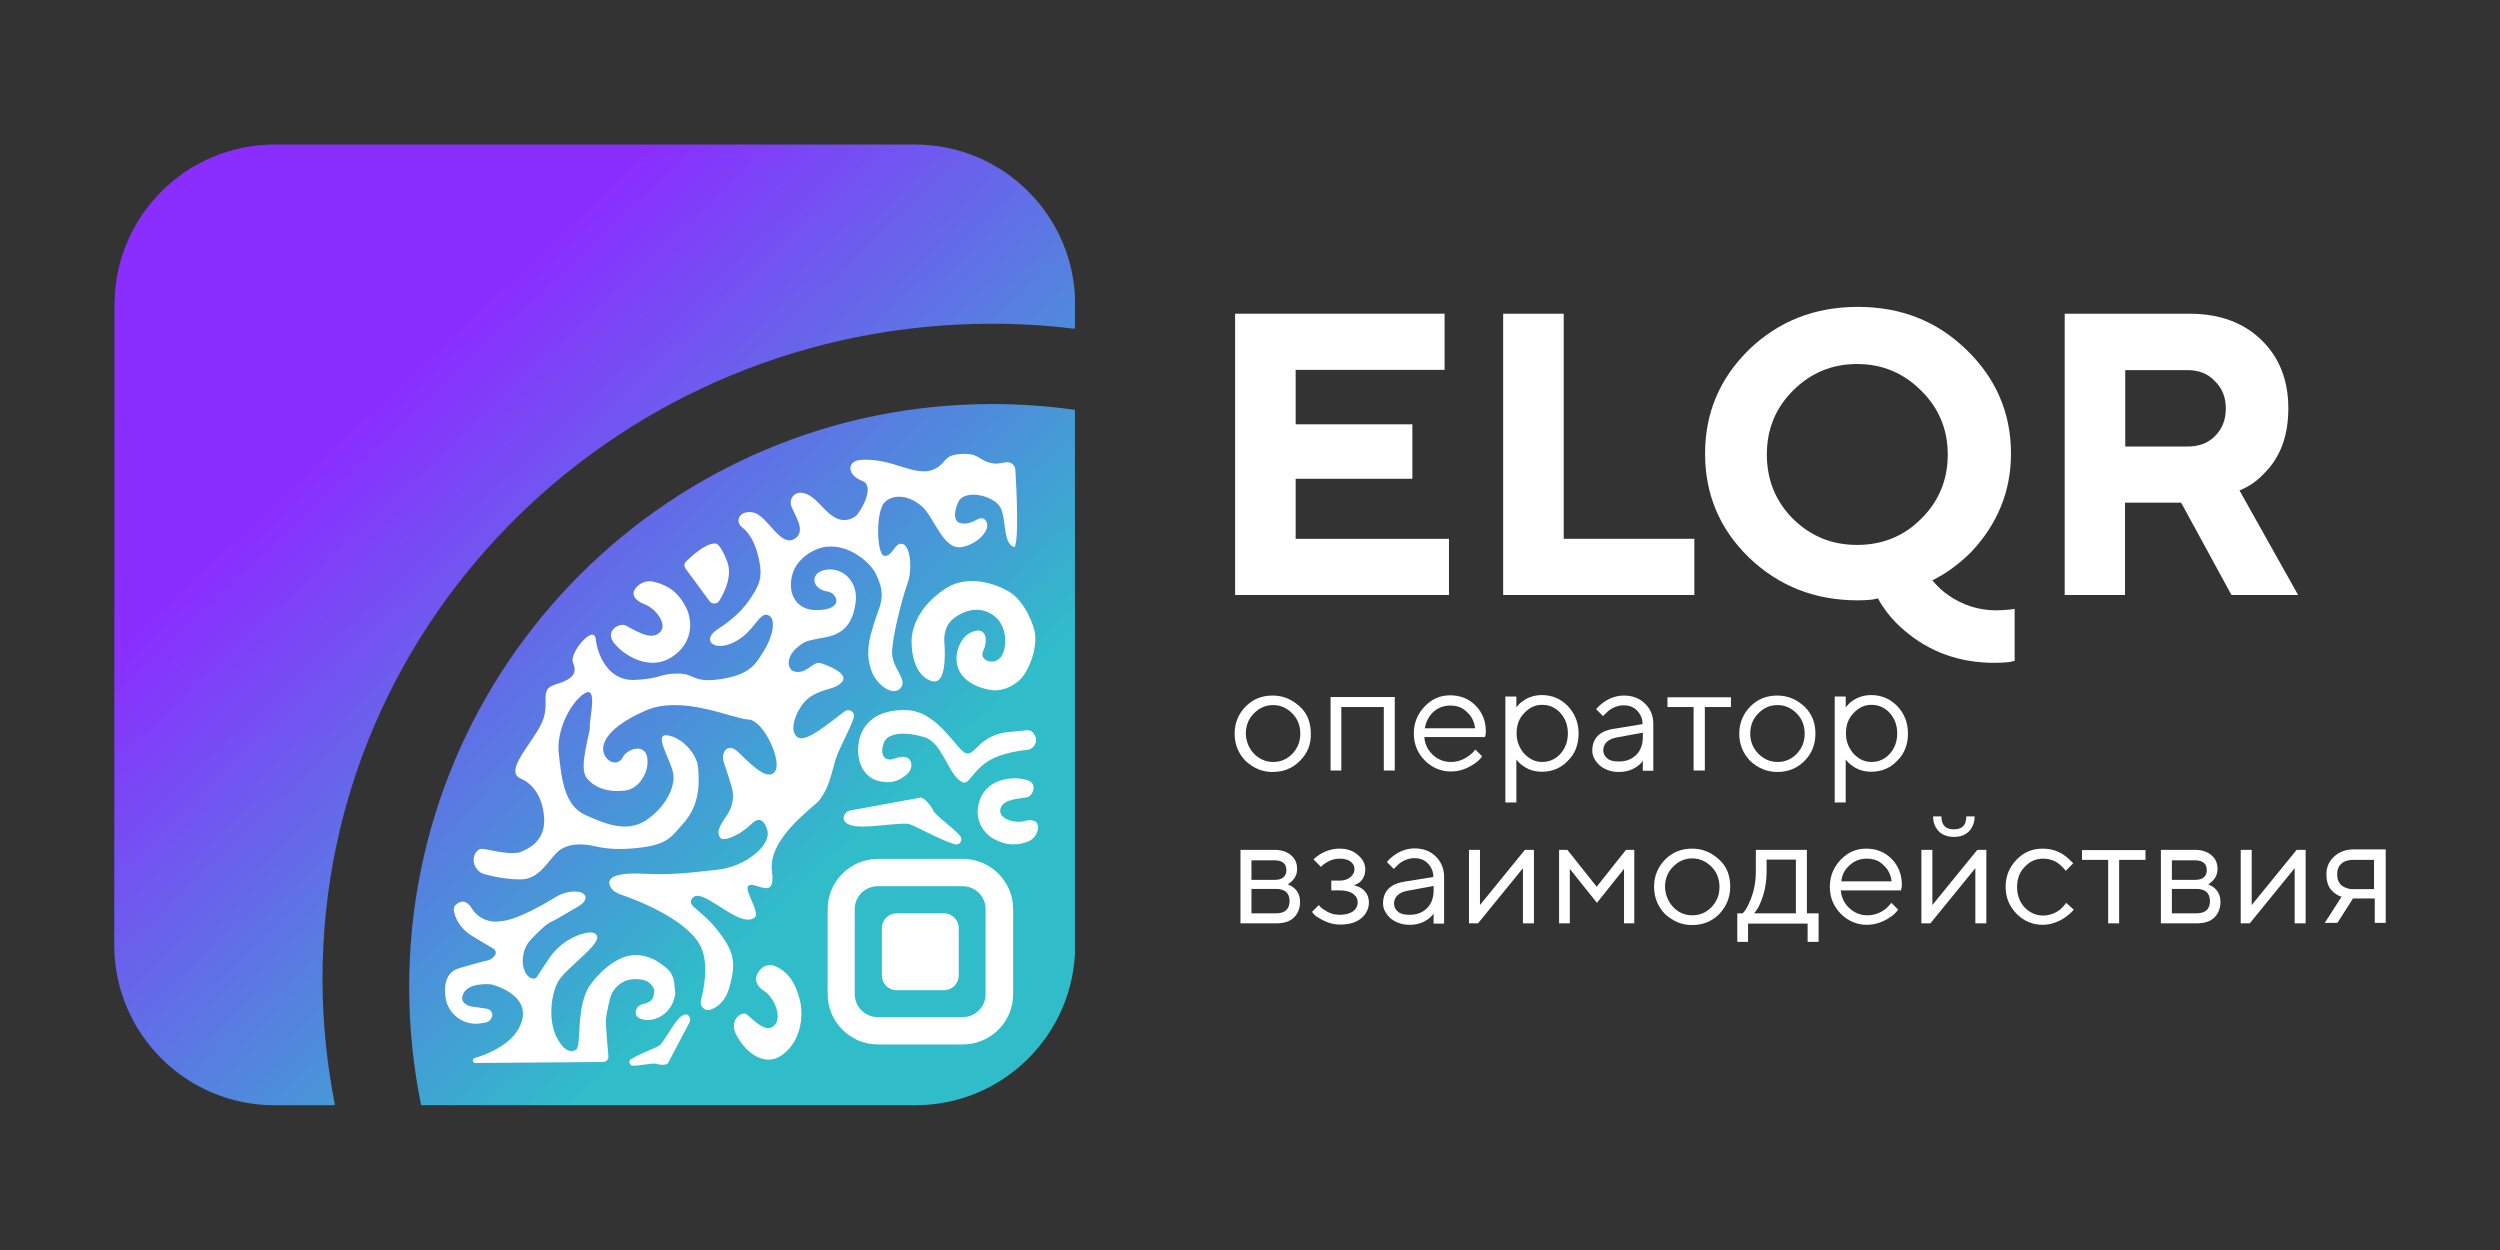 <?xml version="1.0" encoding="utf-8"?>
<!-- Generator: Adobe Illustrator 26.3.1, SVG Export Plug-In . SVG Version: 6.00 Build 0)  -->
<svg version="1.1" id="Layer_1" xmlns="http://www.w3.org/2000/svg" xmlns:xlink="http://www.w3.org/1999/xlink" x="0px" y="0px"
	 viewBox="0 0 1024 512" style="enable-background:new 0 0 1024 512;" xml:space="preserve">
<rect x="0" y="0" width="1024" height="512" fill="#333333" stroke="none"/>
<style type="text/css">
	.st0{fill:#FFFFFF;}
	.st1{clip-path:url(#SVGID_00000174576004307846052290000013584397619373599403_);}
	.st2{fill-rule:evenodd;clip-rule:evenodd;fill:url(#SVGID_00000030484966271874745200000018278948664116349113_);}
	.st3{fill-rule:evenodd;clip-rule:evenodd;fill:#FFFFFF;}
</style>
<g>
	<g>
		<path class="st0" d="M532.4,311.7c-3,3-6.7,4.5-11.1,4.5s-7.9-1.6-11.1-4.5c-3-3.1-4.5-6.9-4.5-11.2c0-4.4,1.6-8.1,4.5-11.1
			c3.1-3.1,6.7-4.5,11.1-4.5s7.9,1.6,11.1,4.5s4.5,6.7,4.5,11.1C537.1,304.8,535.5,308.6,532.4,311.7z M513.6,308.7
			c2.2,2.2,4.8,3.4,7.9,3.4c3.1,0,5.6-1.1,7.8-3.3c2.2-2.3,3.3-5,3.3-8.3c0-3.3-1.1-6.1-3.3-8.3c-2.2-2.2-4.8-3.4-7.8-3.4
			c-3,0-5.6,1.1-7.9,3.4c-2.2,2.2-3.3,5-3.3,8.3C510.4,303.7,511.5,306.4,513.6,308.7z"/>
		<path class="st0" d="M545,315.6v-30.1h26.3v30.1h-4.5v-26h-17.4v26H545z"/>
		<path class="st0" d="M604.3,307l2.8,2.8c-0.8,1.1-1.9,2.2-3.3,3.1c-3,2-6.1,3.1-9.5,3.1c-4.2,0-7.8-1.6-10.7-4.5
			c-3-3.1-4.5-6.7-4.5-11.1c0-4.4,1.6-8.1,4.5-11.1c3-3.1,6.4-4.5,10.4-4.5c4.2,0,7.6,1.4,10.4,4.2c2.8,2.8,4.2,6.4,4.2,10.7
			c0,0.2,0,0.8-0.2,1.6l-0.2,0.6h-24.8c0.2,2.6,1.2,5.1,3.4,7.2c2.2,2,4.5,3,7.5,3c2.6,0,5-0.8,7.3-2.5
			C602.9,308.7,603.7,307.8,604.3,307z M583.6,298.3h20.6c-0.3-2.6-1.4-5-3.4-6.7c-1.9-1.9-4-2.6-6.9-2.6c-2.6,0-5,0.9-7,2.8
			C585.2,293.5,584.1,295.6,583.6,298.3z"/>
		<path class="st0" d="M616.6,328.6v-43.3h4.5v4.4c0.8-0.9,1.6-1.9,2.6-2.5c2.3-1.7,5-2.5,7.9-2.5c4.2,0,7.8,1.6,10.6,4.5
			c2.8,3,4.4,6.7,4.4,11.2s-1.4,8.3-4.4,11.2c-2.8,3-6.4,4.5-10.6,4.5c-3,0-5.6-0.8-7.9-2.5c-1.1-0.8-1.9-1.6-2.6-2.5v17.6h-4.5
			V328.6z M631.6,312.1c3,0,5.5-1.1,7.5-3.3c2-2.2,3.1-5,3.1-8.4s-1.1-6.2-3.1-8.4c-2-2.2-4.5-3.3-7.5-3.3c-2.8,0-5.1,1.1-7.3,3.4
			c-2.2,2.3-3.1,5-3.1,8.3c0,3.3,1.1,5.9,3.1,8.3C626.5,310.9,628.8,312.1,631.6,312.1z"/>
		<path class="st0" d="M672.9,315.6v-4c-0.6,0.9-1.4,1.7-2.3,2.3c-2.2,1.6-4.7,2.3-7.5,2.3c-3.1,0-5.6-0.9-7.8-2.6
			c-2-1.9-3.1-3.9-3.1-6.1c0-5.1,3-8.1,8.9-9l11.7-1.9c0-2.2-0.8-4-2.2-5.5s-3.3-2.2-5.5-2.2s-4.4,0.8-6.2,2.2
			c-0.9,0.8-1.7,1.6-2.3,2.2l-2.8-2.8c0.8-1.1,1.9-2,3-2.8c2.6-1.9,5.5-2.8,8.4-2.8c3.4,0,6.4,1.1,8.6,3.3c2.3,2.2,3.4,5,3.4,8.3
			v19.2H672.9z M672.9,302v-1.9l-10.4,1.9c-3.7,0.6-5.8,2.5-5.8,5.3c0,1.4,0.6,2.5,1.7,3.4c1.1,0.9,2.6,1.2,4.7,1.2
			c3,0,5.3-0.9,7.2-2.8C671.9,307.5,672.9,305,672.9,302z"/>
		<path class="st0" d="M693.7,315.6v-26H683v-4h26v4h-10.7v26H693.7z"/>
		<path class="st0" d="M739.1,311.7c-3,3-6.7,4.5-11.1,4.5c-4.4,0-7.9-1.6-11.1-4.5c-3-3.1-4.5-6.9-4.5-11.2c0-4.4,1.6-8.1,4.5-11.1
			c3.1-3.1,6.7-4.5,11.1-4.5s7.9,1.6,11.1,4.5c3.1,3,4.5,6.7,4.5,11.1C743.6,304.8,742.2,308.6,739.1,311.7z M720.2,308.7
			c2.2,2.2,4.8,3.4,7.9,3.4c3.1,0,5.6-1.1,7.8-3.3c2.2-2.3,3.3-5,3.3-8.3c0-3.3-1.1-6.1-3.3-8.3c-2.2-2.2-4.8-3.4-7.8-3.4
			c-3.1,0-5.6,1.1-7.9,3.4c-2.2,2.2-3.3,5-3.3,8.3C716.9,303.7,718,306.4,720.2,308.7z"/>
		<path class="st0" d="M751.5,328.6v-43.3h4.5v4.4c0.8-0.9,1.6-1.9,2.6-2.5c2.3-1.7,5-2.5,7.9-2.5c4.2,0,7.8,1.6,10.6,4.5
			s4.4,6.7,4.4,11.2s-1.4,8.3-4.4,11.2c-2.8,3-6.4,4.5-10.6,4.5c-3,0-5.6-0.8-7.9-2.5c-1.1-0.8-1.9-1.6-2.6-2.5v17.6h-4.5V328.6z
			 M766.5,312.1c3,0,5.5-1.1,7.5-3.3c2-2.2,3.1-5,3.1-8.4s-1.1-6.2-3.1-8.4c-2-2.2-4.5-3.3-7.5-3.3c-2.8,0-5.1,1.1-7.3,3.4
			c-2.2,2.3-3.1,5-3.1,8.3c0,3.3,1.1,5.9,3.1,8.3C761.3,310.9,763.7,312.1,766.5,312.1z"/>
		<path class="st0" d="M508.1,378.2v-30.1h14c2.8,0,5.1,0.8,6.7,2.2c1.7,1.4,2.5,3.3,2.5,5.6c0,1.9-0.6,3.4-1.9,4.8
			c-0.6,0.5-1.2,1.1-1.9,1.6c0.9,0.3,1.9,0.8,2.5,1.4c1.7,1.4,2.5,3.4,2.5,5.8c0,2.6-0.9,4.8-2.6,6.4s-4,2.3-7.2,2.3L508.1,378.2
			L508.1,378.2z M512.6,360.4h9.5c3.1,0,4.8-1.4,4.8-4s-1.6-4-4.8-4h-9.5V360.4z M512.6,374.1h10.1c3.6,0,5.5-1.7,5.5-5
			c0-3.3-1.9-5-5.5-5h-10.1V374.1z"/>
		<path class="st0" d="M537.4,373.5l2.8-2.8c0.6,0.8,1.4,1.6,2.3,2c1.9,1.4,4,2,6.2,2c2.3,0,4.2-0.5,5.5-1.4
			c1.2-0.9,1.9-2.2,1.9-3.6c0-1.6-0.6-2.6-1.9-3.6c-1.2-0.9-3.1-1.4-5.5-1.4h-3.4v-4h3.4c1.9,0,3.3-0.5,4.4-1.4
			c1.1-0.9,1.7-2,1.7-3.3c0-1.2-0.5-2.3-1.6-3.1c-1.1-0.8-2.5-1.2-4.5-1.2c-2,0-3.9,0.6-5.6,1.7c-0.8,0.5-1.6,1.1-2,1.7L538,352
			c0.6-0.6,1.6-1.4,2.8-2.2c2.5-1.4,5.1-2.2,7.9-2.2c3.1,0,5.6,0.9,7.5,2.6c2,1.7,3,3.6,3,5.9c0,2.3-0.8,4-2.3,5.3
			c-0.8,0.6-1.6,0.9-2.3,1.2c1.1,0.3,2,0.6,3,1.2c2,1.4,3.1,3.3,3.1,5.9c0,2.5-1.1,4.7-3.1,6.4c-2,1.7-5,2.6-8.6,2.6
			c-3.1,0-5.9-0.9-8.6-2.6C539.1,375.5,538.2,374.6,537.4,373.5z"/>
		<path class="st0" d="M587.2,378.2v-4c-0.6,0.9-1.4,1.7-2.3,2.3c-2.2,1.6-4.7,2.3-7.5,2.3c-3.1,0-5.6-0.9-7.8-2.6
			c-2-1.9-3.1-3.9-3.1-6.1c0-5.1,3-8.1,8.9-9l11.7-1.9c0-2.2-0.8-4-2.2-5.5s-3.3-2.2-5.5-2.2c-2.2,0-4.4,0.8-6.2,2.2
			c-0.9,0.8-1.7,1.6-2.3,2.2l-2.8-2.8c0.8-1.1,1.9-2,3-2.8c2.6-1.9,5.5-2.8,8.4-2.8c3.4,0,6.4,1.1,8.6,3.3c2.2,2.2,3.4,5,3.4,8.3
			v19.2H587.2z M587.2,364.8v-1.9l-10.4,1.9c-3.7,0.6-5.8,2.5-5.8,5.3c0,1.4,0.6,2.5,1.7,3.4c1.1,0.9,2.6,1.2,4.7,1.2
			c3,0,5.3-0.9,7.2-2.8C586.3,370.2,587.2,367.7,587.2,364.8z"/>
		<path class="st0" d="M601.7,378.2v-30.1h4.5v22.6l18.4-22.6h3.7v30.1h-4.5v-22.6l-18.4,22.6H601.7z"/>
		<path class="st0" d="M638.6,378.2v-30.1h3.4l12,15.1l12-15.1h3.4v30.1h-4.2v-22.3l-11.1,13.9l-11.1-13.9v22.3H638.6z"/>
		<path class="st0" d="M704.2,374.4c-3,3-6.7,4.5-11.1,4.5c-4.4,0-7.9-1.6-11.1-4.5c-3-3.1-4.5-6.9-4.5-11.2c0-4.4,1.6-8.1,4.5-11.1
			c3.1-3.1,6.7-4.5,11.1-4.5s7.9,1.6,11.1,4.5s4.5,6.7,4.5,11.1C708.7,367.6,707.1,371.3,704.2,374.4z M685.3,371.5
			c2.2,2.3,4.8,3.4,7.9,3.4s5.6-1.1,7.8-3.3c2.2-2.3,3.3-5,3.3-8.3c0-3.3-1.1-6.1-3.3-8.3c-2.2-2.2-4.8-3.4-7.8-3.4
			c-3.1,0-5.6,1.1-7.9,3.4c-2.2,2.2-3.3,5-3.3,8.3C682.1,366.3,683.1,369.1,685.3,371.5z"/>
		<path class="st0" d="M711.6,385.8v-11.7h2.2c1.1-1.1,1.9-2.5,2.6-4.2c1.9-3.9,2.8-8.3,2.8-13.1v-8.7h20.9v26h4.8v11.7h-4.5v-7.5
			H716v7.5H711.6z M718.5,374.1h17.1v-22h-12v4.7c0,4.7-0.8,9-2.5,12.9C720.4,371.6,719.4,373,718.5,374.1z"/>
		<path class="st0" d="M774.7,369.8l2.8,2.8c-0.8,1.1-1.9,2.2-3.3,3.1c-3,2-6.1,3.1-9.5,3.1c-4.2,0-7.8-1.6-10.7-4.5
			c-3-3.1-4.5-6.7-4.5-11.1c0-4.4,1.6-8.1,4.5-11.1c3-3.1,6.4-4.5,10.4-4.5c4.2,0,7.6,1.4,10.4,4.2c2.8,2.8,4.2,6.4,4.2,10.7
			c0,0.2,0,0.8-0.2,1.6l-0.2,0.6H754c0.2,2.6,1.2,5.1,3.4,7.2c2.2,2,4.5,3,7.5,3c2.6,0,5-0.8,7.3-2.5
			C773.3,371.5,774.1,370.5,774.7,369.8z M754.2,361h20.6c-0.3-2.6-1.4-5-3.4-6.7c-1.9-1.9-4-2.6-6.9-2.6c-2.6,0-5,0.9-7,2.8
			C755.4,356.4,754.5,358.4,754.2,361z"/>
		<path class="st0" d="M791.8,334.4h3.4c0,3.6,1.7,5.3,5.1,5.3c3.4,0,5.1-1.7,5.1-5.3h3.4c0,2.5-0.8,4.5-2.3,6.1
			c-1.6,1.6-3.6,2.3-6.2,2.3c-2.5,0-4.7-0.8-6.2-2.3C792.6,338.9,791.8,336.9,791.8,334.4z M787,378.2v-30.1h4.5v22.6l18.4-22.6h3.7
			v30.1h-4.5v-22.6l-18.4,22.6H787z"/>
		<path class="st0" d="M846.3,369.8l3.1,2.8c-0.8,1.1-2,2-3.4,3.1c-3,2-6.1,3.1-9.3,3.1c-4.2,0-7.8-1.6-10.7-4.5
			c-3-3.1-4.5-6.7-4.5-11.1c0-4.4,1.6-8.1,4.5-11.1c3-3.1,6.5-4.5,10.7-4.5c3.3,0,6.4,0.9,9.2,3c1.1,0.8,2.2,1.9,3.3,3l-3.1,3.1
			c-0.6-0.9-1.4-1.7-2.3-2.5c-2-1.7-4.4-2.5-6.9-2.5c-3,0-5.5,1.1-7.6,3.4c-2.2,2.2-3.1,5-3.1,8.3c0,3.3,1.1,6.1,3.1,8.3
			c2.2,2.2,4.7,3.3,7.6,3.3c2.3,0,4.8-0.8,7-2.5C844.9,371.5,845.7,370.7,846.3,369.8z"/>
		<path class="st0" d="M863.5,378.2v-26h-10.7v-4h26v4H868v26H863.5z"/>
		<path class="st0" d="M885.1,378.2v-30.1h14c2.8,0,5.1,0.8,6.7,2.2c1.7,1.4,2.5,3.3,2.5,5.6c0,1.9-0.6,3.4-1.9,4.8
			c-0.6,0.5-1.2,1.1-1.9,1.6c0.9,0.3,1.9,0.8,2.5,1.4c1.7,1.4,2.5,3.4,2.5,5.8c0,2.6-0.9,4.8-2.6,6.4c-1.7,1.6-4,2.3-7.2,2.3
			L885.1,378.2L885.1,378.2z M889.6,360.4h9.5c3.1,0,4.8-1.4,4.8-4s-1.6-4-4.8-4h-9.5V360.4z M889.6,374.1h10.1c3.6,0,5.5-1.7,5.5-5
			c0-3.3-1.9-5-5.5-5h-10.1V374.1z"/>
		<path class="st0" d="M917.8,378.2v-30.1h4.5v22.6l18.4-22.6h3.7v30.1h-4.5v-22.6l-18.4,22.6H917.8z"/>
		<path class="st0" d="M952.1,378.2l7-10.9c-1.1-0.3-2.2-0.9-3.1-1.7c-2.2-1.7-3.1-4.2-3.1-7.5c0-3,1.1-5.3,3.1-7.2
			c2-1.9,4.8-3,8.1-3h13.1V378h-4.5v-10h-8.9l-6.4,10h-5.3V378.2z M963.8,364.2h8.6v-12h-8.6c-2,0-3.6,0.5-4.8,1.6
			c-1.2,1.1-1.7,2.5-1.7,4.4c0,1.9,0.6,3.3,1.7,4.4C960.2,363.5,961.7,364.2,963.8,364.2z"/>
	</g>
	<g>
		<path class="st0" d="M505.9,243.6V128.5h85.8v23h-61v22.3h47.8v22.3h-47.8v24.6h62.8v23h-87.5V243.6z"/>
		<path class="st0" d="M615.7,243.6V128.5h24.8v92.2H694v23h-78.3V243.6z"/>
		<path class="st0" d="M825.2,249.4v21.3l-2.3,0.5c-2,0.2-3.9,0.3-5.9,0.3c-14.3,0-26.6-4.4-36.9-13.2c-4.4-3.7-8.1-8.1-10.9-13.2
			l-2.3,0.5c-2,0.2-3.9,0.3-5.9,0.3c-17.8,0-32.5-5.9-44.7-17.6c-12-11.7-17.9-25.9-17.9-42.5c0-16.5,5.9-30.7,17.9-42.5
			c12.1-11.7,26.9-17.6,44.7-17.6c17.8,0,32.5,5.9,44.5,17.6c12.1,11.7,18.2,25.9,18.2,42.5c0,15.4-5.5,28.8-16.2,40.2
			c-5,5-10.3,8.9-16,11.7c1.9,2.3,4,4.4,6.7,6.2c5.8,4,12.3,6.1,19.6,6.1c1.7,0,3.6-0.2,5.3-0.3L825.2,249.4z M734.4,160
			c-7.2,7.2-10.7,15.9-10.7,26.2c0,10.3,3.6,19.2,10.7,26.3c7.3,7.2,16,10.7,26.3,10.7c10.3,0,19.2-3.6,26.2-10.7
			c7.3-7.2,10.9-16,10.9-26.3s-3.6-19-10.9-26.2c-7.2-7.2-15.9-10.9-26.2-10.9C750.4,149.1,741.7,152.7,734.4,160z"/>
		<path class="st0" d="M845.7,243.6V128.5h51.1c12.3,0,22.1,3.6,29.4,10.7c7.3,7,11.1,16.4,11.1,28c0,11.4-3.3,20.2-10,26.8
			c-2.8,3-6.1,5.3-10,6.9l24,42.8h-27.3l-20.6-37.8h-23v37.8h-24.8V243.6z M870.5,182.9H896c4.7,0,8.4-1.4,11.2-4.2
			c3-3,4.5-6.7,4.5-11.4c0-4.7-1.6-8.4-4.5-11.2c-2.8-3-6.5-4.5-11.2-4.5h-25.5V182.9z"/>
	</g>
</g>
<g>
	<defs>
		<rect id="SVGID_1_" x="46.8" y="59.2" width="393.5" height="393.5"/>
	</defs>
	<clipPath id="SVGID_00000009569494404259032560000001892157339452659078_">
		<use xlink:href="#SVGID_1_"  style="overflow:visible;"/>
	</clipPath>
	<g style="clip-path:url(#SVGID_00000009569494404259032560000001892157339452659078_);">
		
			<linearGradient id="SVGID_00000057868047604874128860000000234086577074241413_" gradientUnits="userSpaceOnUse" x1="157.001" y1="349.977" x2="336.701" y2="159.125" gradientTransform="matrix(1 0 0 -1 0 514)">
			<stop  offset="0" style="stop-color:#8A2EFF"/>
			<stop  offset="1" style="stop-color:#30BCC9"/>
		</linearGradient>
		<path style="fill-rule:evenodd;clip-rule:evenodd;fill:url(#SVGID_00000057868047604874128860000000234086577074241413_);" d="
			M46.9,124.8c0-36.2,29.4-65.6,65.6-65.6h262.3c36.2,0,65.6,29.4,65.6,65.6v9.9c-11.2-1.4-22.6-2.1-34.1-2.1
			c-151.4,0-274.2,120.1-274.2,268.3c0,17.7,1.8,35,5.1,51.8h-24.8c-36.2,0-65.6-29.4-65.6-65.6L46.9,124.8L46.9,124.8z
			 M440.4,387.2V167.9c-11.1-1.6-22.5-2.4-34.1-2.4c-131.8,0-238.7,106.9-238.7,238.7c0,16.6,1.7,32.9,4.9,48.5h202.3
			C411,452.8,440.4,423.4,440.4,387.2L440.4,387.2z"/>
		<path class="st0" d="M394.4,427.8h-34.8c-11.4,0-20.6-9.3-20.6-20.6v-34.8c0-11.4,9.3-20.6,20.6-20.6h34.8
			c11.4,0,20.6,9.3,20.6,20.6v34.8C415,418.6,405.7,427.8,394.4,427.8z M359.5,363c-5.2,0-9.4,4.2-9.4,9.4v34.8
			c0,5.2,4.2,9.4,9.4,9.4h34.8c5.2,0,9.4-4.2,9.4-9.4v-34.8c0-5.2-4.2-9.4-9.4-9.4H359.5z"/>
		<path class="st0" d="M386.6,374.1h-19.3c-3.4,0-6.1,2.7-6.1,6.1v19.3c0,3.4,2.7,6.1,6.1,6.1h19.3c3.4,0,6.1-2.7,6.1-6.1v-19.3
			C392.7,376.8,390,374.1,386.6,374.1L386.6,374.1z"/>
		<path class="st3" d="M276.1,402.1c-0.7-3.7-2.2-5-5.2-7.2c-2.3-1.7-5.5-3.4-9.5-3.7c-9.2-0.7-17.4,9-19.7,12.3
			c-6,8.7-3.4,24.7-5.7,26.4c-1.9,1.3-4.9,0.9-7.9-4.8c-3.8-7.4-2.3-18.2,0.6-23.2c2.8-5,16.9-14.7,15.9-18.3
			c-0.6-2.1-3.4-2.2-8.1-0.4c-4.7,1.8-8.8,5.2-11.7,9.5L220,400c-0.4,0.7-1.2,1-2,0.8c-1.1-0.3-1.9-1-2.5-2c-1.2-2-1.6-4.3-1.3-6.6
			l0.1-0.6c0.3-2.5,1.4-4.9,3.1-6.7c2.7-2.9,6.5-6.6,8.5-7.4c2.8-1.3,5.1-2.9,10.6-6c5.4-3.1,3.5-6.1-0.3-6.3
			c-3.1-0.2-6.1,0.7-8.7,2.3c-5.2,3.2-15.1,8.8-21.3,9.7c-1,0.1-2,0.2-2.8,0.3c-4.1,0.1-8.1-1.9-10.2-5.5c-1.3-2.1-3.5-4.2-6.7-1.2
			c-0.9,0.9-0.7,2.5-0.1,4.2c1.2,3.4,3.6,6.3,6.7,8.2c2.7,1.6,6.2,3.8,8.4,5c2,1.1,1.8,2.4,1,3.4c-0.8,1-1.9,1.7-3.2,1.9
			c-1.4,0.3-4.6,1.1-11.3,3.1c-5.4,1.6-6.2,6.9-5.5,12c0.9,6.7,7.4,11.6,14,10.6c0.8-0.1,1.6-0.3,2.5-0.4c1.3-0.2,2.3-1.4,2.6-2.5
			c0.3-1.2-0.5-2.7-2-3.1l-5.5-0.8c-2.2-0.1-5.4-1.5-4.7-4.3c1.4-6.1,11.8-4.9,11.8-4.9s17.5,4.1,11.9,16.8
			c-3.2,7.3-11.9,11.3-18.7,13.4c-1.1,0.3-0.9,2,0.3,2L247,435c1.3,0,2.3-1.1,2.2-2.4c-0.4-4.1-1.1-12.5-1-14.8
			c0-1.7,0.9-5.5,1.6-8.6c1-4.1,4.4-7.4,8.6-8c1.7-0.3,3.5-0.2,5.5,0.3c2,0.6,3.4,2.1,4.1,4c-0.1,4.4-1.8,4.9-4.3,5.7l-0.5,0.1
			c-1.5,0.4-2.6,1.6-2.8,2.9c-0.3,1.3,0.6,2.6,1.8,3c0.5,0.2,1,0.3,1.6,0.5c0.5,0.2,1.2,0.2,2.1,0.1c5.8-0.5,10.2-5.3,10.7-11.1"/>
		<path class="st3" d="M290.9,413.6c-2.3,0.7-4.4-1.5-3.8-3.8c1.6-6.3,3.4-16.9-0.9-23.6c-6.2-9.8-24-17-30-19.1
			c-2.3-0.8-5.1-1.7-6.2-3.9c-1.6-3.1,0.7-6,13.7-5.3c13.2,0.7,23-1,29.6-1.6c6-0.6,11.7-2.9,16.3-6.8c3.2-2.7,5.7-6.2,4.6-9.8
			c-1.8-5.5-4.6-4-6.3-2.3c-1.7,1.6-3.6,3.1-5.7,4.3c-2.8,1.5-6.1,2.8-7.2,1.4c-2.1-2.9,0.9-6.2,3.2-9.9c2.1-3.3,2.6-7.4,1.4-11.2
			c-1.1-3.5-2.3-7.5-3-9.4c-1.6-4.2,1.3-8.7,5.6-4.7c4.3,4,11.7,12.3,15.1,8.3c3.4-4-4.5-21.3-10.8-21.5c-6.3-0.2-27-10.3-42.2-3.6
			c-15.2,6.7-18.5,13.5-16.9,17.6c1.6,4.1,6,4.8,7.6,1.6c1.8-3.6,9.1-6,10.1,0c1,5.8-3.3,12.5-8.4,13.4c-6.7,1.1-13.2-0.7-16.5-5.2
			c-3.3-4.4,1.7-18.5,1.4-21c-0.3-2.5,3.5-17.2-2.3-13.4c-5.8,3.8-11.6,15.4-10.4,24.8c1.1,9.4,2,20.9,10.8,24.9
			c8.8,4,17.2,7.2,24.9,2.2c7.7-5.1,12.3-13.6,11.1-19.4s-8.2-16.3-2.3-15.4c5.9,0.8,11.9,7.5,12.5,12.8c0.8,7.7,0.3,16-5.7,22.9
			c-4.7,5.4-6.6,8.6-15.8,10c-9.2,1.4-15.6,0.9-20.3-0.2c-5.5-1.3-12-1.5-16.1,2.6c-4.1,4.1-7.2,10.7-14.6,10.9
			c-7.5,0.1-15.7-2.2-16.4-2.7c-5.4-3.8-2.4-10,0.4-9.8c2.7,0.1,12,3,16.3,1.1c2.6-1.2,9.5-4.1,9.2-13.2c-0.4-9.6-5.1-14.8-9.5-16.6
			c-7.3-3.1,4.6-14.3,8.5-22.9c3.9-8.5-1.7-13.6,5.8-15.8s8.7-5,7-8.9c-1.7-3.9,8.6-15.9,9.3-9.7c0.7,6.2,4.9,17.3,16,16.8
			c11-0.5,10-2.6,17.4-2.6c7.5-0.1,6.1,4.1,18.2,2.2c12-1.9,14.1-6.6,16.6-10.4c4.7-7.1,5.9-14.8,2.2-15.8
			c-3.6-1.1-5.6,7.2-13.8,11.2c-8.2,4-13.5-0.9-6.6-5.4c6.8-4.4,10.8-8.5,14-13.5c3.2-5,4.2-8,3.1-13.9c-1.1-5.9-3.2-11.2-6.9-14.1
			c-3.8-2.9-0.9-7.6,4.6-6.2c5.6,1.4,10.8,14.1,16.5,10.8c5.8-3.3-0.9-11-1.4-14.4c-0.6-3.4,4-8.3,11.7-0.1c2.3,2.5,5.7,6.2,9,6.6
			c1.8,0.3,3.8,0,5.8-1.4c1.6-1.1,8.5-12.2,2.8-14.5c-6.8-2.7-5.9-8.2-0.9-8.6c14-1.2,23.4,8.4,31.8,3c3.4-2.2,2.8-4.9,8.9-5.4
			c8.5-0.7,7.6,2.8,13.7,3.8c2.6,0.4,4.7-0.6,6.1-0.5c1.7,0.1,3,1.5,3.1,3.2c0.5,8.1,1.5,29.5-0.4,31.6c-5.4-1.6-2.7-13.5-6.7-17.6
			c-4.1-4.1-13.9-5.7-16.2-1c-1.6,3.2-2.4,7.9,0.6,8.7c5.6,1.5,8.1-4.2,10.6-0.9c2.5,3.3-3.2,9.7-10,10.8
			c-7.5,1.2-11.1-12.2-16.1-16.6c-5-4.5-11.7-5.5-15.4-1.7c-3.7,3.8-3.3,21.9,0.1,21.9c3.4,0,4.1-5.7,7.3-4.9
			c3.2,0.8,4.1,10.3,2.1,15.9c-2.4,6.7-6.1,21.3-6.4,28.1c-0.3,6.8,6.6,11.4,3.5,15c-3.1,3.6-9.5-1.1-11.7-6.4
			c-3.4-8.5-0.7-15.8,2.9-26.2c2.2-6.1,0.6-10.3-1.7-14.8c-1.8-3.4-9.8-11.3-19.5-10.5c-5.2,0.4-12.6,4.7-14.4,11.6
			c-2.1,7.9,1.9,14.4,9.8,14.4c11.8,0,8.7-7,4.7-7.6c-6.9-1-7.5-8.3-0.1-9c7.5-0.7,12.5,6,11.6,13.1c-0.9,7.7-4,13.1-12.3,14.6
			c-8.3,1.5-8.7,1.8-11.2,3.8c-5.6,4.4-4.3,9.5-1.8,10.2c5.1,1.5,7.9-4.4,10.9-3.4c3,0.9,11.7,4.3,8.8,7.7
			c-2.9,3.4-7.5,2.3-13.4,6.4c-4.3,3-9.4,13.5-4.6,16.4c3.6,2.1,13.6-6.8,19.2-10.8c1.4-1,3.5-0.1,3.7,1.6
			c0.3,2.3-6.3,13.7-7.6,18.4c-2.6,9.7-3.5,12.2-6.6,16.5c-1.7,2.4-21.2,15.4-19.4,29c1.7,12.6-6.8,3.9-9.6,6
			c-2.2,1.6,5.3,11.3,2.3,13.2c-6.8,4.4-22-14.1-25.6-7.7c-1.7,3.1,3.8,4.1,10.5,12.6c6.7,8.5,7.9,13,5,23.4
			C297.4,409.3,294.6,412.4,290.9,413.6L290.9,413.6L290.9,413.6z"/>
		<path class="st3" d="M261,240.2c-3.7,3.7,0.3,6.3,3,7.3c4.6,1.7,9.4,8.1,6.5,11.3c-3.2,3.5-8.4,0.6-14.2-2.6
			c-2.3-1.3-8.9,2.1-4.7,7.3c4.2,5.2,14.6,11.5,23.6,5.6c9-5.8,8.5-15.3,5.7-20.5c-2.1-3.9-4.9-8.1-12.6-10.2
			C264.9,237.4,262.3,238.9,261,240.2L261,240.2L261,240.2z"/>
		<path class="st3" d="M425.1,339.8c0.7-4.3-3.3-4.2-5.5-3.5c-3.9,1.1-10.4-0.9-9.9-4.5c0.5-3.9,5.4-4.5,10.9-5.2
			c2.2-0.3,5.1-5.8-0.3-7.2c-5.4-1.5-15.5-0.6-18.8,7.8c-3.3,8.4,1.7,14.6,6.1,16.7c3.3,1.6,7.3,3.1,13.5,0.8
			C423.8,343.6,424.8,341.3,425.1,339.8L425.1,339.8L425.1,339.8z"/>
		<path class="st3" d="M311.2,397.4c-3.4,4-0.3,7.3,1.9,8.6c3.7,2.3,7.2,10,4.5,13.5c-3,3.8-7,0.2-11.6-3.9
			c-1.8-1.7-7.6,1.8-4.5,8.1c3.1,6.3,11.3,14.3,19.3,8.1c8-6.2,8.4-17.2,6.5-23.4c-1.4-4.6-3.5-9.8-9.6-12.6
			C314.6,394.5,312.3,396,311.2,397.4L311.2,397.4L311.2,397.4z"/>
		<path class="st3" d="M280.8,232.9l9.8,13.3c1,1.4,3.1,1.3,4-0.1c2.3-3.7,5.6-10.6,3.1-16.5c-0.9-2.2-2.9-7-4.8-7
			c-4.1,0-9.5,5.1-11.9,7.4C280.2,230.7,280.1,231.9,280.8,232.9L280.8,232.9z"/>
		<path class="st3" d="M348.1,332c-2.1,0.5-3.4,3.1-1.9,4.7c3.7,3.9,17.3,0.4,25.5,0.7c2.1,0.1,12.3,6.3,19.4,8.4
			c2,0.6,3.5-1.8,2.2-3.4c-3.4-3.9-10.2-8.3-11.2-10.7c-0.5-1.3-3.7-5.3-5.1-5"/>
		<path class="st3" d="M282.5,418.6c0.6-1.3-0.2-3.1-1.6-3.1c-3.4,0.1-7.1,8.5-10.5,12.5c-0.9,1-8.1,3.3-12,5.9
			c-1.1,0.7-0.5,2.6,0.8,2.6c3.3,0.1,8.2-1.3,9.8-0.7c0.9,0.4,4.1,0.6,4.6-0.3"/>
		<path class="st3" d="M424,260.1c-0.3-4-4.4-14-10.6-17.7c-5.2-3.1-16.7-7.4-26-1.4c-14.9,9.7-14,21.8-14,21.8s-0.5,12.8,7.7,16
			c6.5,2.6,6.1-10.4,5.7-16c-0.2-2.8,0.5-5.7,2.2-7.9c1.9-2.5,8.1-6.3,13.8-4.8c11.4,3.2,10,17.3,6.3,19.9c-3.7,2.6-7.8-0.4-6.5-3.1
			c2.7-5.6,0.8-11.3-5.9-7.3c-3.4,2-7,9.6-3.5,15.7c2.9,5.1,9.6,7,13.4,7.4c5.1,0.5,10-2.7,12.1-5.3
			C420.9,274.7,424.6,267.5,424,260.1L424,260.1z"/>
		<path class="st0" d="M423.7,305.3c-0.7,1.1-1.8,1.8-3.1,1.9c-4.4,0.4-12.3,1.7-17.2,5.5c-7.1,5.5-6.6,10.4-11,6.4
			c-4.4-4-7-15-13.6-17.1c-6.6-2.1-15-2.5-16.8,2.3c-1.8,4.9,0.4,7.9,4.4,6.4c3.3-1.3,6.7-1.1,6.9,2.6c0.1,2.6-2.1,4.4-4.6,5.8
			c-3.1,1.8-7.7,1.6-11,0c-3.8-1.9-6.9-6.9-6.1-14c0.9-8.6,7.6-14.9,20.3-14.2c12.8,0.8,20.3,17.2,24.1,17.7
			c3.7,0.4,4.9-6.7,15.6-8.6l9-0.9c1.3-0.1,2.5,0.6,3.1,1.8l0.2,0.4C424.6,302.5,424.5,304.1,423.7,305.3L423.7,305.3L423.7,305.3z"
			/>
	</g>
</g>
</svg>
